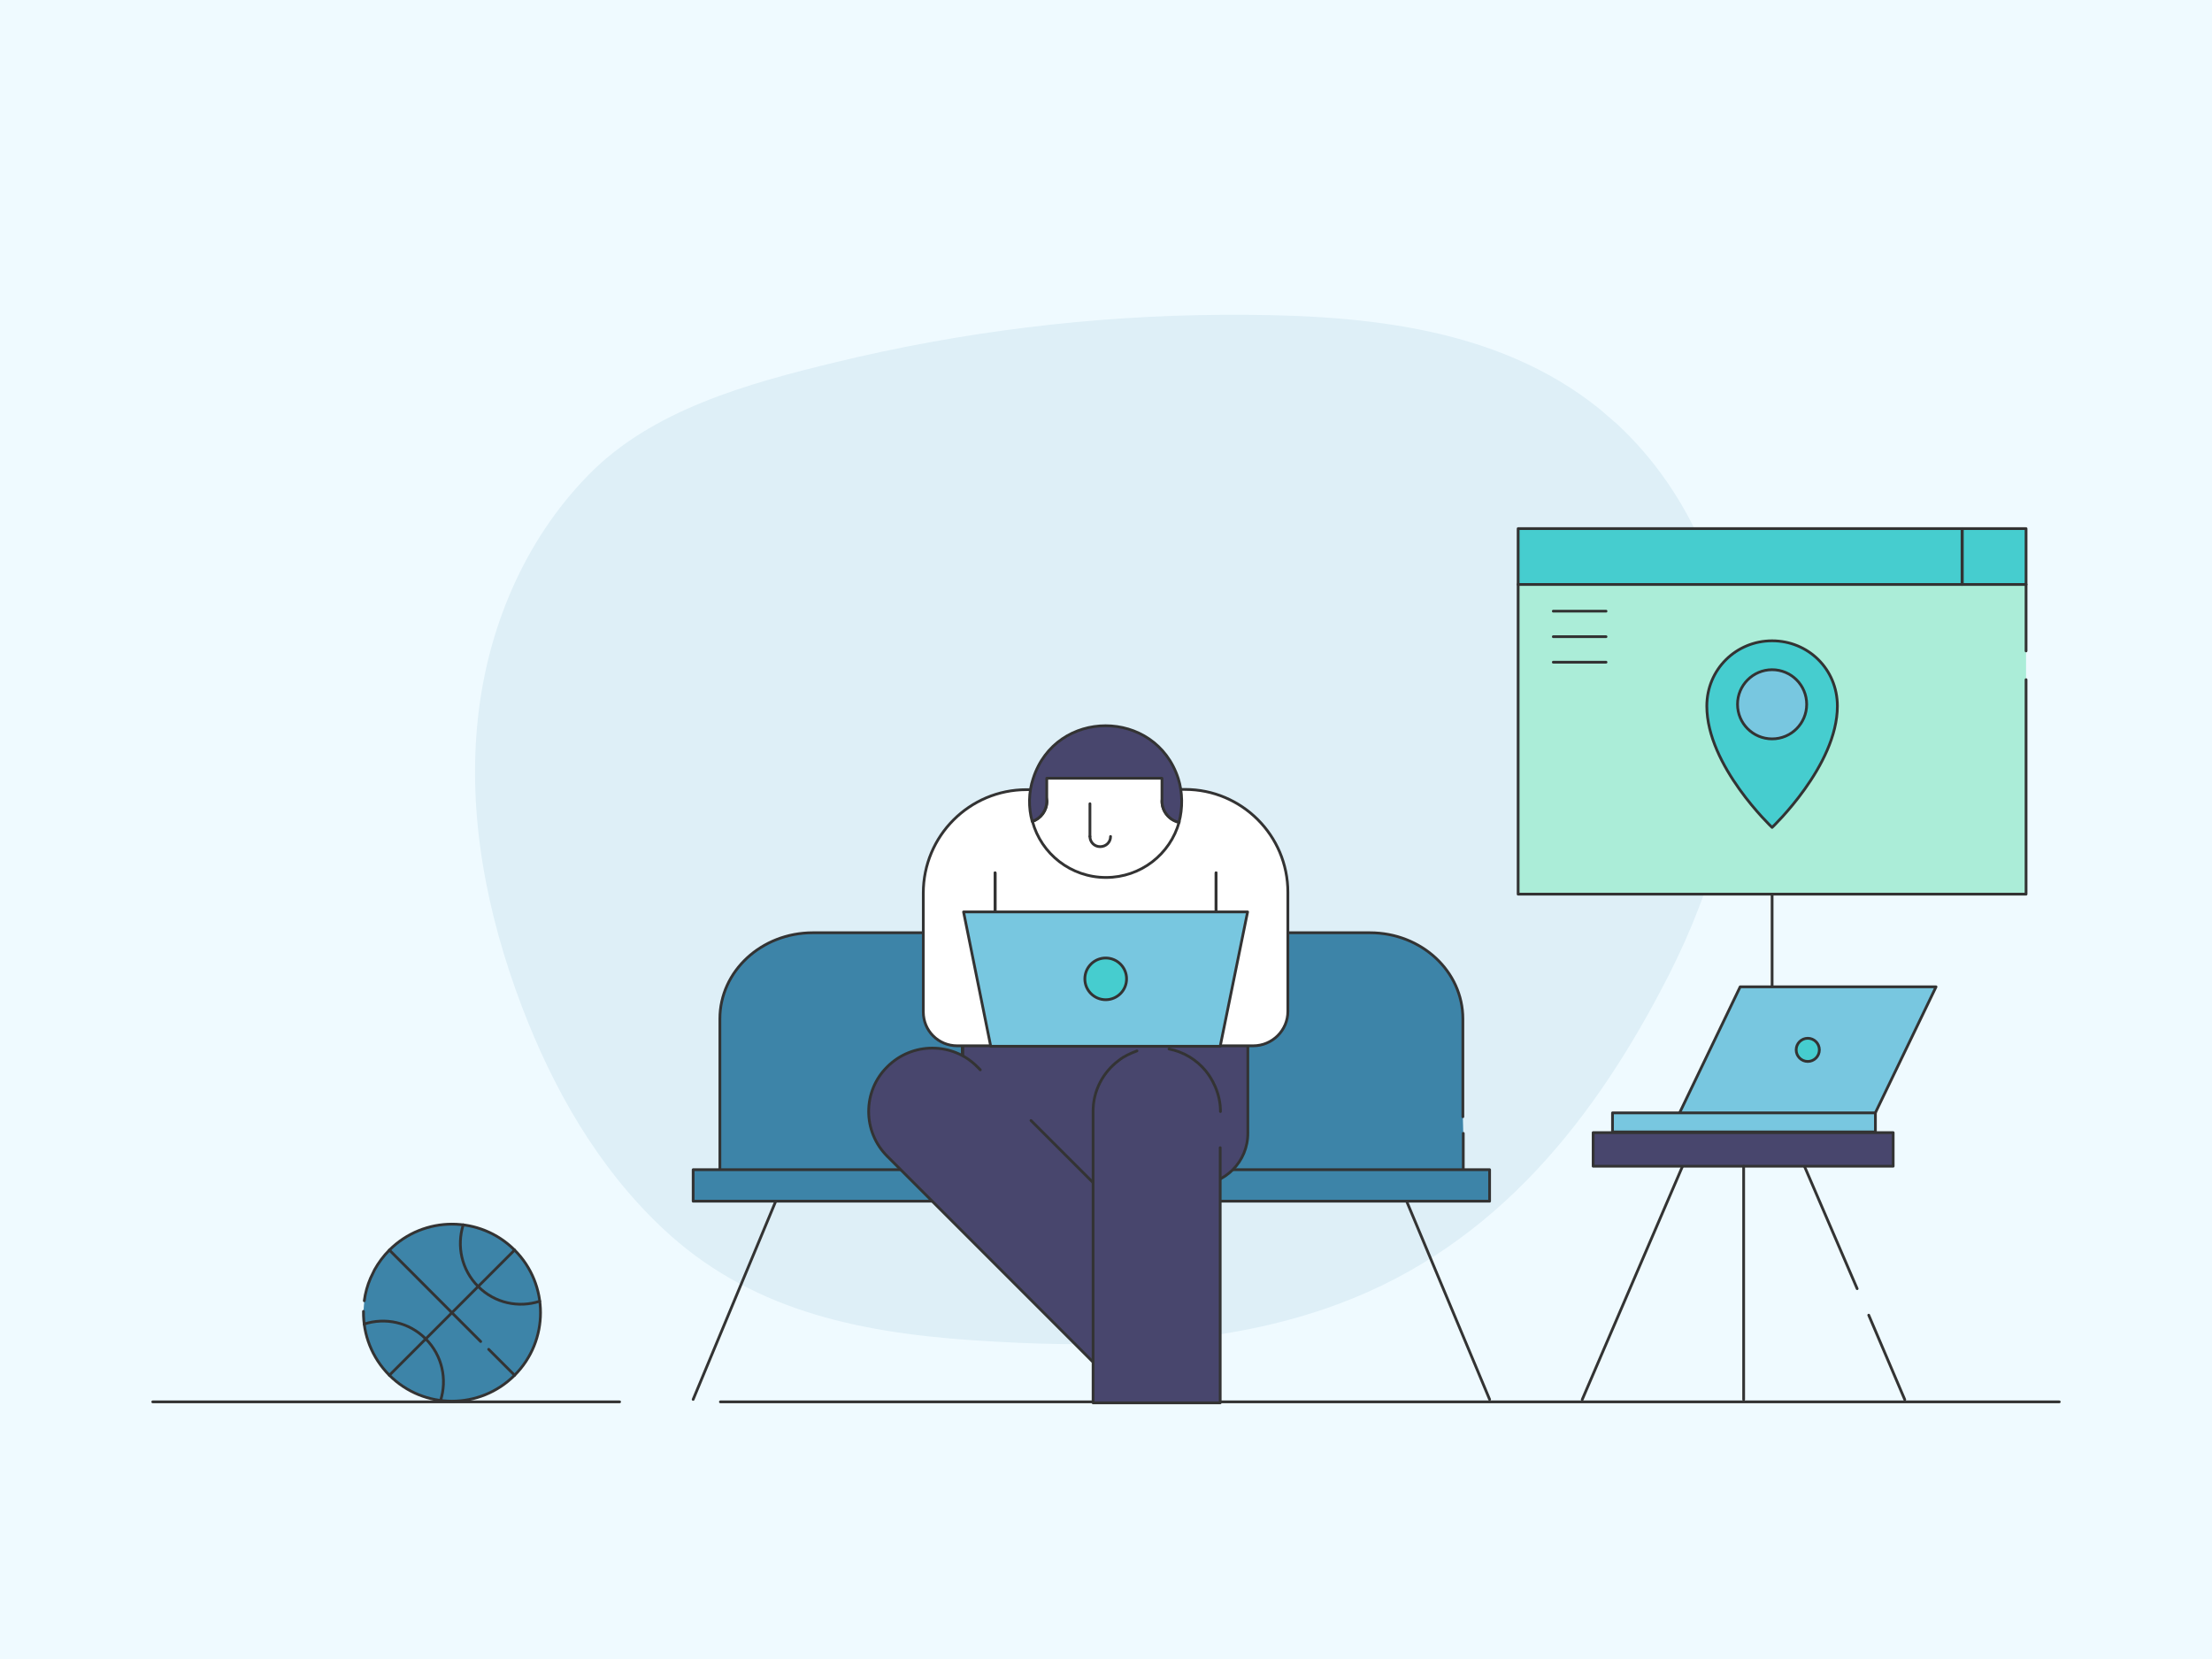 <svg xmlns="http://www.w3.org/2000/svg" height="1200" width="1600" version="1.1" xmlns:xlink="http://www.w3.org/1999/xlink" xmlns:svgjs="http://svgjs.com/svgjs"><rect fill="#effaff" width="1600" height="1200"></rect><g><path d="M1157.68 296.36C1081.65 234.67 980.23 227.11 883.29 227.72 789.64 228.33 695.34 239.97 604.33 262.04 540.8 277.41 471.34 296.53 425.42 343.79 378.87 391.4 352.67 455 345.73 519.12 337.98 589.58 352.12 661.17 377.32 727.64 399.68 786.54 431.81 843.71 479.01 888.19 540.89 946.75 618.39 963.52 702.19 969.34 791.37 975.42 883.75 974.64 968.18 943.19 1083.38 900.44 1155.31 807.22 1207.52 704.44 1239.93 640.49 1259.83 569.68 1255.9 498.79 1251.98 427.98 1223.5 357 1170.19 307.22 1166.08 303.57 1161.79 299.92 1157.68 296.36Z" fill="#deeff7" opacity="1" stroke-width="2" stroke="none"></path></g><g><path d="M1058.13 807.78V736.96C1058.13 702.55 1028.12 674.68 990.88 674.68H587.96C550.73 674.68 520.71 702.55 520.71 736.96V866.06H1058.42V819.78" fill="#3d84a8" opacity="1" stroke-width="2" stroke="none"></path><path d="M1058.13 807.78V736.96C1058.13 702.55 1028.12 674.68 990.88 674.68H587.96C550.73 674.68 520.71 702.55 520.71 736.96V866.06H1058.42V819.78" stroke="#333333" stroke-width="2" stroke-linecap="round" stroke-linejoin="round" opacity="1" fill="none"></path><path d="M1077.47 846.06H501.38V868.86H1077.47V846.06Z" fill="#3d84a8" stroke="#333333" stroke-width="2" stroke-linecap="round" stroke-linejoin="round" opacity="1"></path><path d="M561.12 868.86L501.38 1012.23" stroke="#333333" stroke-width="2" stroke-linecap="round" stroke-linejoin="round" opacity="1" fill="none"></path><path d="M1017.44 868.86L1077.47 1012.23" stroke="#333333" stroke-width="2" stroke-linecap="round" stroke-linejoin="round" opacity="1" fill="none"></path><path d="M696.05 674.81V826.85" stroke="#333333" stroke-width="2" stroke-linecap="round" stroke-linejoin="round" opacity="1" fill="none"></path><path d="M882.79 705.62V846.06" stroke="#333333" stroke-width="2" stroke-linecap="round" stroke-linejoin="round" opacity="1" fill="none"></path><path d="M882.79 674.81V695.62" stroke="#333333" stroke-width="2" stroke-linecap="round" stroke-linejoin="round" opacity="1" fill="none"></path></g><g><path d="M448.17 1014L110.48 1014" stroke="#333333" stroke-width="2" stroke-linecap="round" stroke-linejoin="round" opacity="1" fill="none"></path><path d="M1489.52 1014L521.08 1014" stroke="#333333" stroke-width="2" stroke-linecap="round" stroke-linejoin="round" opacity="1" fill="none"></path></g><g><path d="M1465.5 491.63V646.78H1098.11V422.78L1109.69 402.66H1447.67L1465.5 422.78V470.84" fill="#abedd8" opacity="1" stroke-width="2" stroke="none"></path><path d="M1465.5 491.63V646.78H1098.11V422.78L1109.69 402.66H1447.67L1465.5 422.78V470.84" stroke="#333333" stroke-width="2" stroke-linecap="round" stroke-linejoin="round" opacity="1" fill="none"></path><path d="M1419.2 382.37H1098.11V422.78H1419.2V382.37Z" fill="#46cdcf" stroke="#333333" stroke-width="2" stroke-linecap="round" stroke-linejoin="round" opacity="1"></path><path d="M1465.5 382.37H1419.39V422.78H1465.5V382.37Z" fill="#46cdcf" stroke="#333333" stroke-width="2" stroke-linecap="round" stroke-linejoin="round" opacity="1"></path><path d="M1123.54 442.07H1161.69" stroke="#333333" stroke-width="2" stroke-linecap="round" stroke-linejoin="round" opacity="1" fill="none"></path><path d="M1123.54 460.53H1161.69" stroke="#333333" stroke-width="2" stroke-linecap="round" stroke-linejoin="round" opacity="1" fill="none"></path><path d="M1123.54 478.99H1161.69" stroke="#333333" stroke-width="2" stroke-linecap="round" stroke-linejoin="round" opacity="1" fill="none"></path><path d="M1281.81 646.78V764.19" stroke="#333333" stroke-width="2" stroke-linecap="round" stroke-linejoin="round" opacity="1" fill="none"></path></g><g><path d="M865.4 856.99H733.99C713.29 856.99 696.45 840.32 696.45 819.44V745.93H902.6V819.44C902.78 840.32 885.93 856.99 865.4 856.99Z" fill="#48466d" stroke="#333333" stroke-width="2" stroke-linecap="round" stroke-linejoin="round" opacity="1"></path><path d="M745.22 571.18H742.59C701.18 571.18 667.85 604.69 667.85 645.92V731.9C667.85 745.58 678.73 756.46 692.41 756.46H906.46C920.32 756.46 931.55 745.23 931.55 731.54V645.4C931.55 604.34 898.21 571.01 857.16 571.01H854" fill="#ffffff" opacity="1" stroke-width="2" stroke="none"></path><path d="M745.22 571.18H742.59C701.18 571.18 667.85 604.69 667.85 645.92V731.9C667.85 745.58 678.73 756.46 692.41 756.46H906.46C920.32 756.46 931.55 745.23 931.55 731.54V645.4C931.55 604.34 898.21 571.01 857.16 571.01H854" stroke="#333333" stroke-width="2" stroke-linecap="round" stroke-linejoin="round" opacity="1" fill="none"></path><path d="M745.75 810.5L748.91 813.65C749.26 814.01 854.53 919.28 855.93 920.68 834.35 942.26 812.59 964.02 791.01 985.6L641.88 836.46C623.81 818.57 623.81 789.27 641.88 771.55 659.78 753.65 689.08 753.65 706.8 771.55 707.5 772.25 708.38 773.13 709.08 773.83" fill="#48466d" opacity="1" stroke-width="2" stroke="none"></path><path d="M745.75 810.5L748.91 813.65C749.26 814.01 854.53 919.28 855.93 920.68 834.35 942.26 812.59 964.02 791.01 985.6L641.88 836.46C623.81 818.57 623.81 789.27 641.88 771.55 659.78 753.65 689.08 753.65 706.8 771.55 707.5 772.25 708.38 773.13 709.08 773.83" stroke="#333333" stroke-width="2" stroke-linecap="round" stroke-linejoin="round" opacity="1" fill="none"></path><path d="M719.78 659.61V631.36" stroke="#333333" stroke-width="2" stroke-linecap="round" stroke-linejoin="round" opacity="1" fill="none"></path><path d="M879.62 659.61V631.36" stroke="#333333" stroke-width="2" stroke-linecap="round" stroke-linejoin="round" opacity="1" fill="none"></path><path d="M840.49 579.6L842.77 560.66 797.86 555.22 753.29 560.13 757.33 579.43C757.33 586.27 752.94 592.06 746.8 594.17 753.12 617.68 774.7 634.7 799.96 634.7 825.23 634.7 846.46 617.85 852.95 594.52 845.75 593.29 840.49 586.97 840.49 579.6Z" fill="#ffffff" stroke="#333333" stroke-width="2" stroke-linecap="round" stroke-linejoin="round" opacity="1"></path><path d="M852.25 563.11C835.75 512.23 763.64 512.23 747.33 563.11 743.99 572.94 743.82 584.34 746.63 594.17 752.77 592.06 757.15 586.27 757.15 579.43V562.94H840.49V579.43C840.49 586.8 845.75 593.29 852.77 594.87 855.58 584.69 855.4 572.94 852.25 563.11Z" fill="#48466d" stroke="#333333" stroke-width="2" stroke-linecap="round" stroke-linejoin="round" opacity="1"></path><path d="M788.38 581.36V605.04" stroke="#333333" stroke-width="2" stroke-linecap="round" stroke-linejoin="round" opacity="1" fill="none"></path><path d="M803.3 605.04C803.3 609.26 799.96 612.41 795.75 612.41 791.54 612.41 788.38 609.08 788.38 605.04" stroke="#333333" stroke-width="2" stroke-linecap="round" stroke-linejoin="round" opacity="1" fill="none"></path><path d="M882.6 830.15C882.6 831.2 882.6 832.25 882.6 833.13 882.6 893.66 882.6 954.19 882.6 1014.72 872.07 1014.72 861.72 1014.72 851.19 1014.72H790.66V803.83C790.66 788.92 797.86 775.58 809.09 767.16 812.95 764 817.68 761.9 822.42 760.14" fill="#48466d" opacity="1" stroke-width="2" stroke="none"></path><path d="M882.6 830.15C882.6 831.2 882.6 832.25 882.6 833.13 882.6 893.66 882.6 954.19 882.6 1014.72 872.07 1014.72 861.72 1014.72 851.19 1014.72H790.66V803.83C790.66 788.92 797.86 775.58 809.09 767.16 812.95 764 817.68 761.9 822.42 760.14" stroke="#333333" stroke-width="2" stroke-linecap="round" stroke-linejoin="round" opacity="1" fill="none"></path><path d="M845.58 758.74C856.11 760.84 865.4 766.46 872.07 774.53 873.48 776.28 881.2 785.76 882.6 799.79 882.77 801.55 882.77 802.95 882.77 804" fill="#48466d" opacity="1" stroke-width="2" stroke="none"></path><path d="M845.58 758.74C856.11 760.84 865.4 766.46 872.07 774.53 873.48 776.28 881.2 785.76 882.6 799.79 882.77 801.55 882.77 802.95 882.77 804" stroke="#333333" stroke-width="2" stroke-linecap="round" stroke-linejoin="round" opacity="1" fill="none"></path><path d="M719.78 631.36V701.19H879.62V631.36" stroke="#333333" stroke-width="2" stroke-linecap="round" stroke-linejoin="round" opacity="1" fill="none"></path><path d="M795.75 701.19V756.46" stroke="#333333" stroke-width="2" stroke-linecap="round" stroke-linejoin="round" opacity="1" fill="none"></path><path d="M882.6 756.81H716.62L696.97 659.61H902.42L882.6 756.81Z" fill="#78c7e0" stroke="#333333" stroke-width="2" stroke-linecap="round" stroke-linejoin="round" opacity="1"></path><path d="M799.79 723.12C808.12 723.12 814.88 716.37 814.88 708.03 814.88 699.7 808.12 692.95 799.79 692.95 791.45 692.95 784.7 699.7 784.7 708.03 784.7 716.37 791.45 723.12 799.79 723.12Z" fill="#46cdcf" stroke="#333333" stroke-width="2" stroke-linecap="round" stroke-linejoin="round" opacity="1"></path></g><g><path d="M1351.71 951.29L1377.76 1012.35" stroke="#333333" stroke-width="2" stroke-linecap="round" stroke-linejoin="round" opacity="1" fill="none"></path><path d="M1305.19 843.56L1343.33 932.13" stroke="#333333" stroke-width="2" stroke-linecap="round" stroke-linejoin="round" opacity="1" fill="none"></path><path d="M1217.03 843.56L1144.46 1012.35" stroke="#333333" stroke-width="2" stroke-linecap="round" stroke-linejoin="round" opacity="1" fill="none"></path><path d="M1369.38 819.25H1152.37V843.56H1369.38V819.25Z" fill="#48466d" stroke="#333333" stroke-width="2" stroke-linecap="round" stroke-linejoin="round" opacity="1"></path><path d="M1261.23 843.56V1012.35" stroke="#333333" stroke-width="2" stroke-linecap="round" stroke-linejoin="round" opacity="1" fill="none"></path></g><g><path d="M1258.7 713.8H1400.39L1352.05 814.16H1210.47L1258.7 713.8Z" fill="#78c7e0" stroke="#333333" stroke-width="2" stroke-linecap="round" stroke-linejoin="round" opacity="1"></path><path d="M1356.53 804.97H1166.37V818.75H1356.53V804.97Z" fill="#78c7e0" stroke="#333333" stroke-width="2" stroke-linecap="round" stroke-linejoin="round" opacity="1"></path><path d="M1307.61 767.77C1312.24 767.77 1315.99 764.02 1315.99 759.39 1315.99 754.76 1312.24 751.01 1307.61 751.01 1302.98 751.01 1299.23 754.76 1299.23 759.39 1299.23 764.02 1302.98 767.77 1307.61 767.77Z" fill="#46cdcf" stroke="#333333" stroke-width="2" stroke-linecap="round" stroke-linejoin="round" opacity="1"></path></g><g><path d="M263.5 940.87C264.21 935.33 265.74 929.79 267.98 924.6L270.93 918.47C273.76 913.4 277.3 908.57 281.66 904.2 306.66 879.21 347.22 879.21 372.22 904.2 397.21 929.2 397.21 969.76 372.22 994.76 347.22 1019.76 306.66 1019.76 281.66 994.76 268.93 982.02 262.68 965.28 262.91 948.54" fill="#3d84a8" opacity="1" stroke-width="2" stroke="none"></path><path d="M263.5 940.87C264.21 935.33 265.74 929.79 267.98 924.6L270.93 918.47C273.76 913.4 277.3 908.57 281.66 904.2 306.66 879.21 347.22 879.21 372.22 904.2 397.21 929.2 397.21 969.76 372.22 994.76 347.22 1019.76 306.66 1019.76 281.66 994.76 268.93 982.02 262.68 965.28 262.91 948.54" stroke="#333333" stroke-width="2" stroke-linecap="round" stroke-linejoin="round" opacity="1" fill="none"></path><path d="M390.38 941.23C375.16 946.18 357.83 942.64 345.81 930.5 333.78 918.47 330.24 901.14 335.08 885.93" stroke="#333333" stroke-width="2" stroke-linecap="round" stroke-linejoin="round" opacity="1" fill="none"></path><path d="M263.37 957.73C278.58 952.78 295.92 956.32 307.94 968.46 319.97 980.49 323.51 997.82 318.67 1013.03" stroke="#333333" stroke-width="2" stroke-linecap="round" stroke-linejoin="round" opacity="1" fill="none"></path><path d="M353.47 976.01L372.22 994.76" stroke="#333333" stroke-width="2" stroke-linecap="round" stroke-linejoin="round" opacity="1" fill="none"></path><path d="M281.65 904.2L347.68 970.35" stroke="#333333" stroke-width="2" stroke-linecap="round" stroke-linejoin="round" opacity="1" fill="none"></path><path d="M372.21 904.2L281.65 994.76" stroke="#333333" stroke-width="2" stroke-linecap="round" stroke-linejoin="round" opacity="1" fill="none"></path></g><g><path d="M1281.81 463.51C1307.9 463.51 1329.03 483.99 1329.03 510.73 1329.03 553.86 1281.81 598.49 1281.81 598.49 1281.81 598.49 1234.59 554.07 1234.59 510.73 1234.59 484.21 1255.72 463.51 1281.81 463.51Z" fill="#46cdcf" stroke="#333333" stroke-width="2" stroke-linecap="round" stroke-linejoin="round" opacity="1"></path><path d="M1281.81 534.45C1295.63 534.45 1306.82 523.26 1306.82 509.44 1306.82 495.62 1295.63 484.42 1281.81 484.42 1267.99 484.42 1256.8 495.62 1256.8 509.44 1256.8 523.26 1267.99 534.45 1281.81 534.45Z" fill="#78c7e0" stroke="#333333" stroke-width="2" stroke-linecap="round" stroke-linejoin="round" opacity="1"></path></g></svg>
